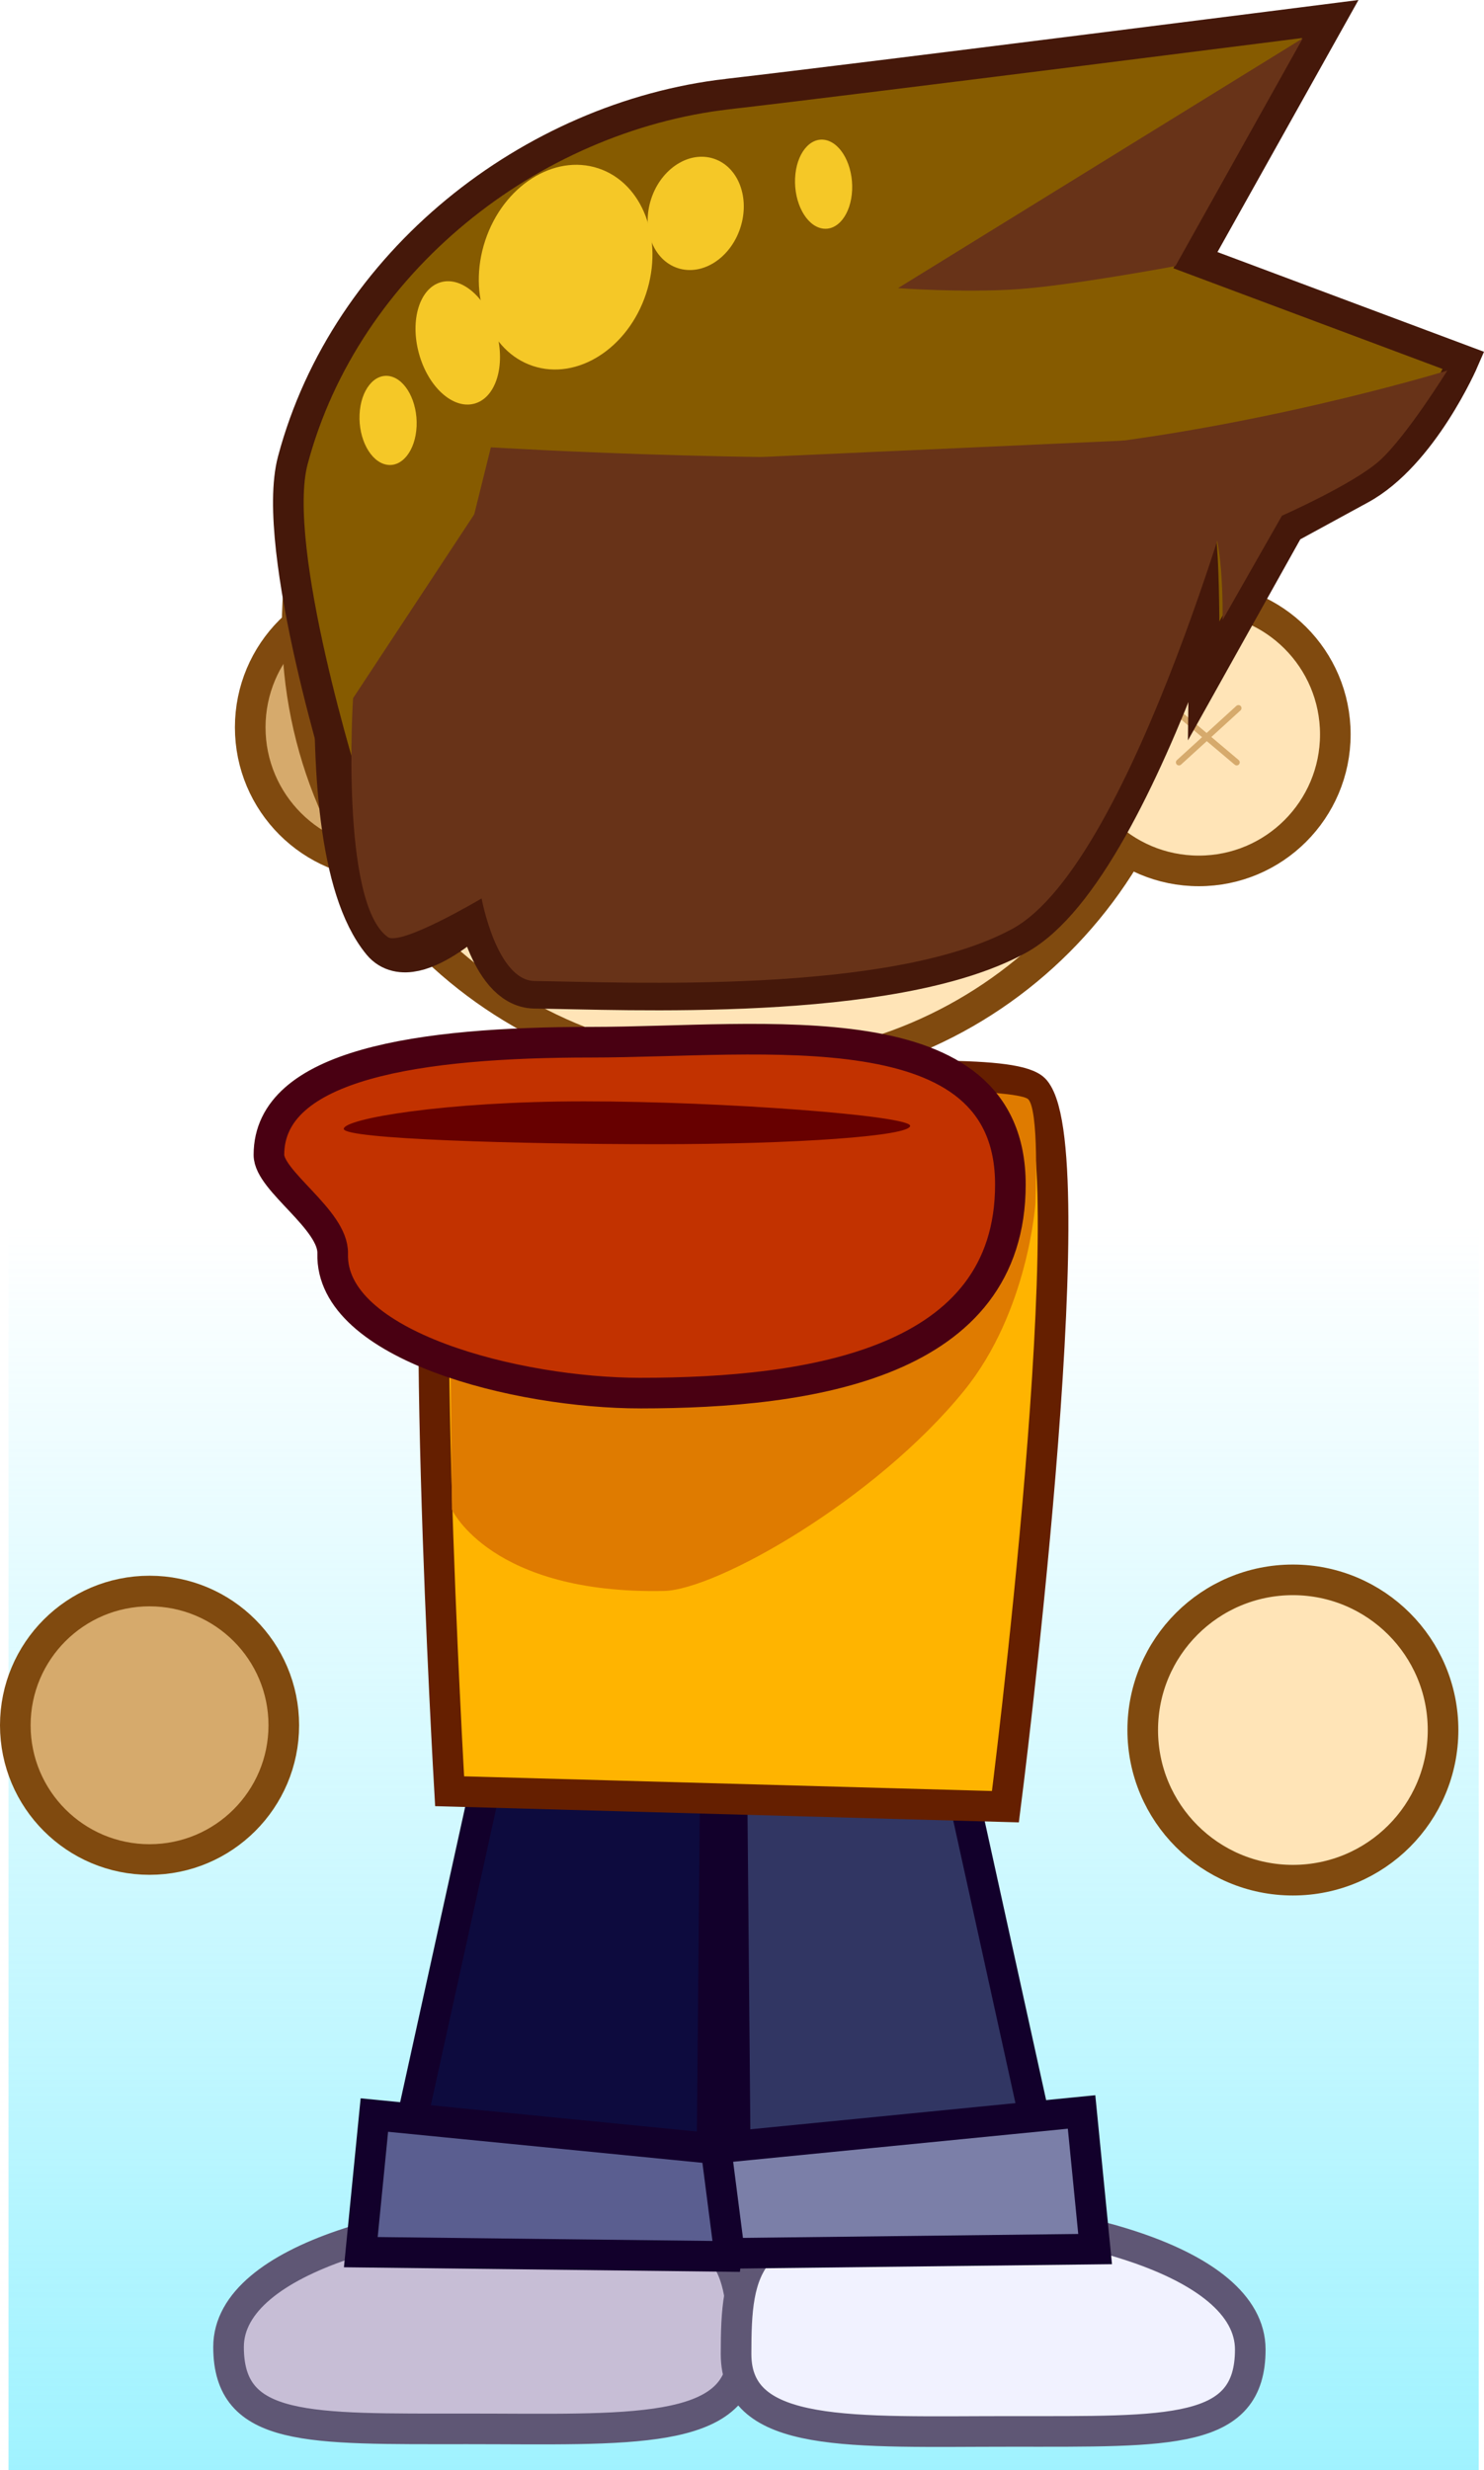 <svg version="1.1" xmlns="http://www.w3.org/2000/svg" xmlns:xlink="http://www.w3.org/1999/xlink" width="121.181" height="201.693" viewBox="0,0,121.181,201.693"><defs><linearGradient x1="240.341" y1="-54.933" x2="240.341" y2="46.704" gradientUnits="userSpaceOnUse" id="color-1"><stop offset="0" stop-color="#66ebff" stop-opacity="0"></stop><stop offset="1" stop-color="#66ebff" stop-opacity="0.62"></stop></linearGradient></defs><g transform="translate(-179.618,154.989)"><g stroke-miterlimit="10"><path d="M180.314,46.704v-101.637h120.055v101.637z" fill="url(#color-1)" stroke="none" stroke-width="NaN" stroke-linecap="butt"></path><path d="M180.868,-14.108c0,-6.054 4.908,-10.962 10.962,-10.962c6.054,0 10.962,4.908 10.962,10.962c0,6.054 -4.908,10.962 -10.962,10.962c-6.054,0 -10.962,-4.908 -10.962,-10.962z" fill="#d6aa6c" stroke="#804a0f" stroke-width="2.5" stroke-linecap="butt"></path><path d="M240.27,37.029c0,6.978 -9.449,6.317 -22.481,6.317c-13.032,0 -19.508,0.289 -19.508,-6.689c0,-7.349 15.395,-11.148 28.426,-11.148c13.032,0 13.563,4.542 13.563,11.519z" fill="#c7bed6" stroke="#5f5775" stroke-width="2.5" stroke-linecap="butt"></path><path d="M239.724,37.237c0,-6.978 0.531,-11.519 13.563,-11.519c13.032,0 28.426,3.798 28.426,11.148c0,6.978 -6.477,6.689 -19.508,6.689c-13.032,0 -22.481,0.661 -22.481,-6.317z" fill="#f1f2ff" stroke="#5f5775" stroke-width="2.5" stroke-linecap="butt"></path><g stroke="#12002b" stroke-width="2.5" stroke-linecap="butt"><path d="M211.314,26.934l8.918,-40.503h17.836l-0.372,41.617z" fill="#0d0b3e"></path><path d="M209.082,28.916l1.106,-11.196l29.855,2.949l-1.106,8.596z" fill="#5a5e90"></path></g><g stroke="#12002b" stroke-width="2.5" stroke-linecap="butt"><path d="M239.724,28.251l-0.372,-41.617h17.836l8.918,40.503z" fill="#313663"></path><path d="M239.188,29.014l-1.106,-8.596l29.855,-2.949l1.106,11.196z" fill="#7b7fa8"></path></g><g stroke-linecap="butt"><path d="M216.333,-8.721c0,0 -2.943,-50.485 0.014,-54.514c2.901,-3.953 14.363,-3.651 25.53,-3.733c10.568,-0.078 20.907,-0.691 22.276,1.004c4.357,5.391 -2.434,58.505 -2.434,58.505z" fill="#ffb400" stroke="#651f00" stroke-width="2.5"></path><path d="M216.338,-50.535c0,0 -0.975,-11.549 2.635,-13.507c2.451,-1.329 12.942,-1.836 23.233,-1.99c10.092,-0.152 19.998,0.029 21.296,0.746c1.016,0.561 0.667,8.533 0.667,8.533c0,0 -0.564,8.838 -5.822,15.32c-7.231,8.914 -20.22,16.268 -24.505,16.356c-14.133,0.287 -17.318,-6.641 -17.318,-6.641z" fill="#df7b00" stroke="none" stroke-width="0"></path></g><path d="M233.807,-61.591l-3.059,-14.333l21,0.167l-3.49,14c0,0 -4.28,1.395 -6.6,1.34c-2.421,-0.057 -7.851,-1.174 -7.851,-1.174z" fill="#d6aa6c" stroke="#804a0f" stroke-width="2.5" stroke-linecap="butt"></path><g><g stroke="#804a0f" stroke-width="2.5" stroke-linecap="butt"><g><path d="M211.199,-84.447c-6.157,0 -11.148,-4.991 -11.148,-11.148c0,-6.157 4.991,-11.148 11.148,-11.148c6.157,0 11.148,4.991 11.148,11.148c0,6.157 -4.991,11.148 -11.148,11.148z" fill="#d6aa6c"></path><g fill="#ffe4b7"><path d="M240.299,-67.435c-20.112,0 -36.415,-16.304 -36.415,-36.415c0,-20.112 16.304,-36.415 36.415,-36.415c20.112,0 36.415,16.304 36.415,36.415c0,20.112 -16.304,36.415 -36.415,36.415z"></path><path d="M277.51,-83.873c-6.157,0 -11.148,-4.991 -11.148,-11.148c0,-6.157 4.991,-11.148 11.148,-11.148c6.157,0 11.148,4.991 11.148,11.148c0,6.157 -4.991,11.148 -11.148,11.148z"></path></g></g></g><g fill="none" stroke="#d6aa6c" stroke-width="0.5" stroke-linecap="round"><path d="M275.89,-92.736l4.857,-4.429"></path><path d="M276.032,-96.593l4.571,3.857"></path></g></g><path d="M209.081,-118.141l72.533,-1.333c0,0 -9.344,34.898 -19.333,40.333c-9.989,5.435 -31.825,4.341 -39.003,4.259c-3.103,-0.035 -4.334,-6.743 -4.334,-6.743c0,0 -5.609,5.648 -7.663,3.151c-6.843,-8.322 -2.2,-39.667 -2.2,-39.667z" fill="#683318" stroke="#45180a" stroke-width="4.5" stroke-linecap="butt"></path><g stroke-linecap="butt"><g stroke="#45180a"><path d="M239.013,-147.305c11.518,-1.333 49.235,-6.131 49.235,-6.131l-11.016,19.69l21.899,8.193c0,0 -3.336,7.742 -8.411,10.496c-1.803,0.979 -5.839,3.185 -5.839,3.185l-6.947,12.433c0,0 0.158,-12.832 -0.583,-12.678c-15.796,3.27 -37.023,2.575 -39.453,2.343c-3.888,0.427 -12.47,-0.145 -12.47,-0.145l-17.545,19.578c0,0 -6.268,-19.856 -4.356,-27.051c4.311,-16.225 19.432,-28.055 35.486,-29.913z" fill="#865b00" stroke-width="2.5"></path><path d="M252.951,-131.461l33.05,-20.4l-10.4,18.6c0,0 -8.507,1.591 -12.923,1.89c-4.467,0.302 -9.727,-0.09 -9.727,-0.09z" fill="#683318" stroke-width="0"></path><path d="M225.001,-111.328l-11.638,18.417l6.338,-25.55c0,0 26.962,1.658 44.128,0.28c17.167,-1.377 33.972,-6.547 33.972,-6.547c0,0 -3.347,5.407 -5.554,7.377c-2.123,1.894 -7.946,4.473 -7.946,4.473l-4.849,8.513c0,0 0.17,-8.088 -1.555,-8.594c-2.699,-0.792 -12.547,2.212 -23.881,2.495c-14.004,0.35 -29.014,-0.863 -29.014,-0.863z" fill="#683318" stroke-width="0"></path></g><g fill="#f5c827" stroke="#000000" stroke-width="0"><path d="M232.372,-131c-1.475,4.457 -5.611,7.096 -9.237,5.896c-3.626,-1.2 -5.371,-5.786 -3.895,-10.243c1.475,-4.457 5.611,-7.096 9.237,-5.896c3.626,1.2 5.371,5.786 3.895,10.243z"></path><path d="M240.065,-136.362c-0.816,2.466 -3.105,3.927 -5.112,3.263c-2.007,-0.664 -2.972,-3.202 -2.156,-5.668c0.816,-2.466 3.105,-3.927 5.112,-3.263c2.007,0.664 2.972,3.202 2.156,5.668z"></path><path d="M213.637,-120.179c-0.088,1.992 -1.201,3.393 -2.488,3.128c-1.286,-0.265 -2.258,-2.095 -2.17,-4.088c0.088,-1.992 1.201,-3.393 2.488,-3.128c1.286,0.265 2.258,2.095 2.17,4.088z"></path><path d="M249.201,-139.468c-0.088,1.992 -1.201,3.393 -2.488,3.128c-1.286,-0.265 -2.258,-2.095 -2.17,-4.088c0.088,-1.992 1.201,-3.393 2.488,-3.128c1.286,0.265 2.258,2.095 2.17,4.088z"></path><path d="M220.166,-127.86c0.753,2.739 -0.055,5.349 -1.804,5.83c-1.75,0.481 -3.779,-1.349 -4.532,-4.088c-0.753,-2.739 0.055,-5.349 1.804,-5.83c1.75,-0.481 3.779,1.349 4.532,4.088z"></path></g></g><path d="M272.931,-13.72c0,-6.772 5.49,-12.262 12.262,-12.262c6.772,0 12.262,5.49 12.262,12.262c0,6.772 -5.49,12.262 -12.262,12.262c-6.772,0 -12.262,-5.49 -12.262,-12.262z" fill="#ffe4b7" stroke="#804a0f" stroke-width="2.5" stroke-linecap="butt"></path><path d="M211.281,-78.474c-3.91,-2.807 -2.833,-19.5 -2.833,-19.5l12.356,-18.749l60.811,-2.751c0,0 -9.344,34.898 -19.333,40.333c-9.989,5.435 -31.825,4.341 -39.003,4.259c-3.103,-0.035 -4.334,-6.743 -4.334,-6.743c0,0 -6.596,3.917 -7.663,3.151z" fill="#683318" stroke="none" stroke-width="0" stroke-linecap="butt"></path><g stroke-linecap="butt"><path d="M231.908,-41.231c-9.967,0 -25.344,-3.83 -25.124,-11.401c0.08,-2.755 -5.206,-5.915 -5.206,-8.051c0,-7.429 12.341,-9.202 26.331,-9.202c13.99,0 34.215,-2.958 34.215,11.624c0,14.582 -16.225,17.03 -30.215,17.03z" fill="#c23200" stroke="#490012" stroke-width="2.5"></path><path d="M253.939,-63.056c0,0.828 -9.234,1.5 -20.625,1.5c-11.391,0 -25.625,-0.422 -25.625,-1.25c0,-0.828 8.234,-2.25 19.625,-2.25c11.391,0 26.625,1.172 26.625,2z" fill="#670000" stroke="none" stroke-width="0"></path></g></g></g></svg>